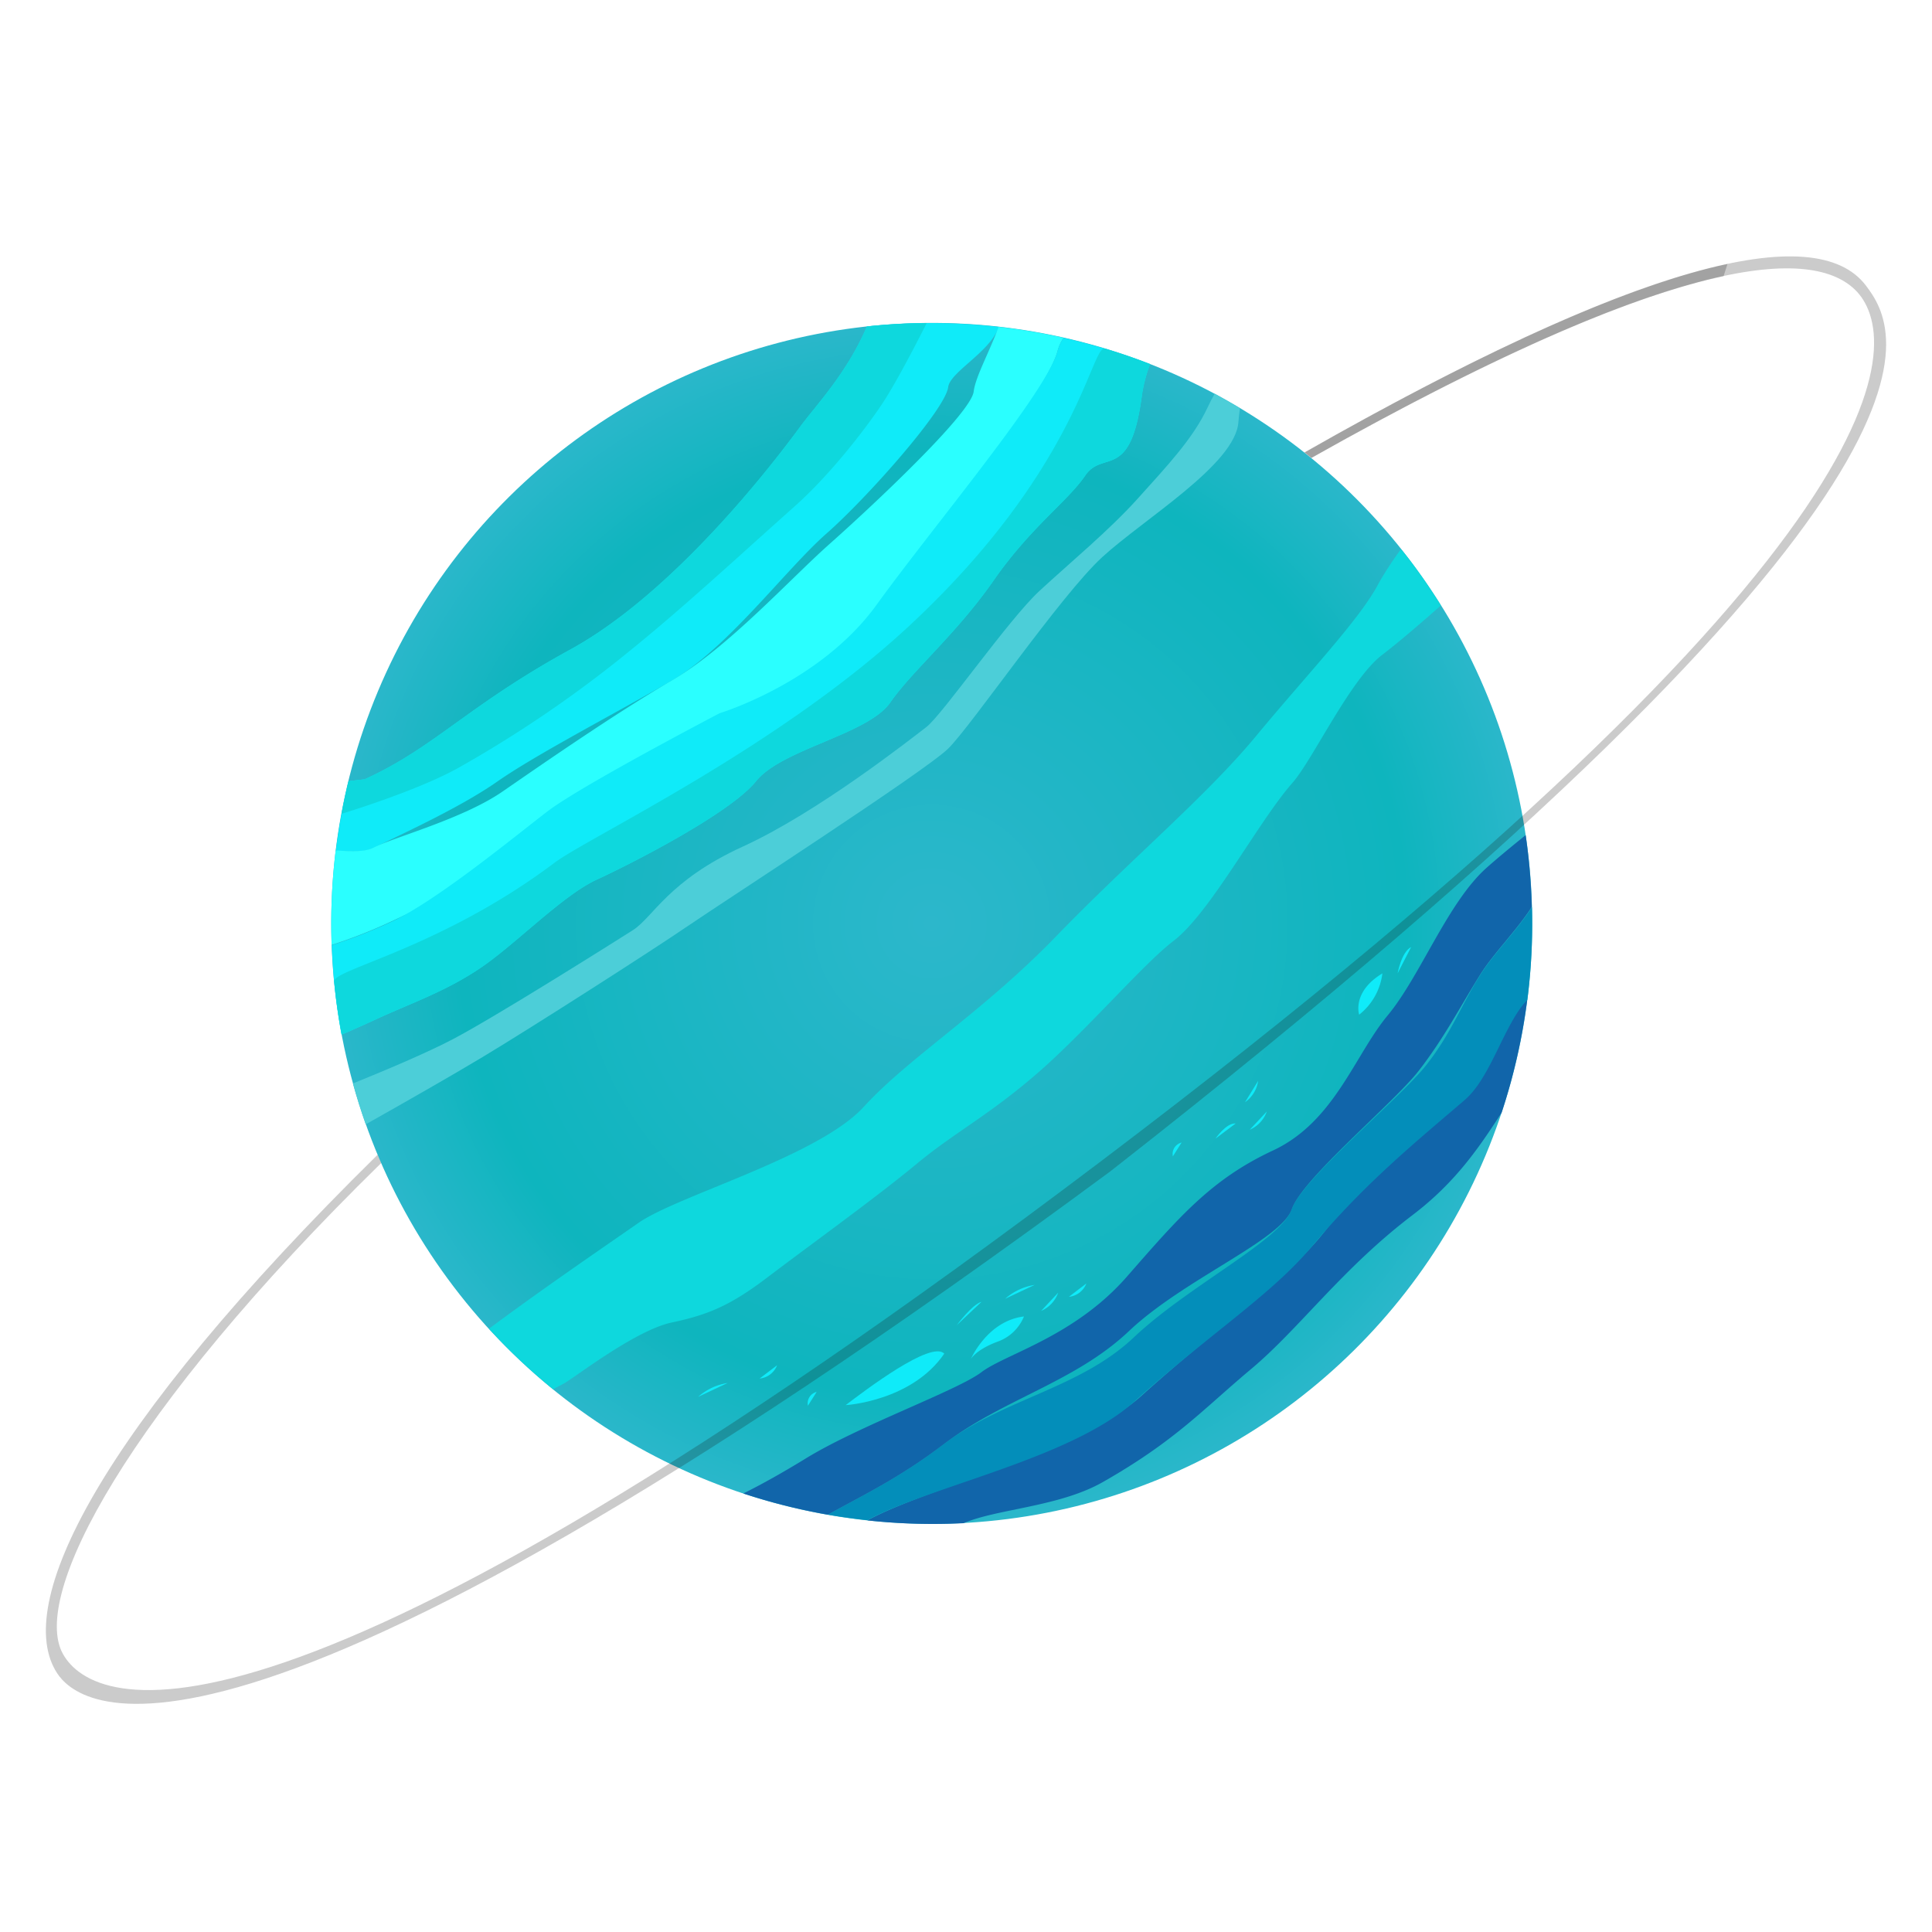 <svg xmlns="http://www.w3.org/2000/svg" xmlns:xlink="http://www.w3.org/1999/xlink" viewBox="0 0 400 400"><defs><style>.cls-1{mask:url(#mask);filter:url(#luminosity-noclip-5);}.cls-2,.cls-4,.cls-6,.cls-8{mix-blend-mode:multiply;}.cls-2{fill:url(#radial-gradient);}.cls-3{mask:url(#mask-2);filter:url(#luminosity-noclip-6);}.cls-4{fill:url(#radial-gradient-2);}.cls-5{mask:url(#mask-3);filter:url(#luminosity-noclip-7);}.cls-6{fill:url(#radial-gradient-3);}.cls-7{mask:url(#mask-4);filter:url(#luminosity-noclip-8);}.cls-8{fill:url(#linear-gradient);}.cls-9{fill:url(#radial-gradient-4);}.cls-10{mask:url(#mask-5);}.cls-11{fill:url(#radial-gradient-5);}.cls-12{fill:#0febf9;}.cls-13{fill:#2affff;}.cls-14{fill:#0ed8dd;}.cls-15{fill:#4cced8;}.cls-16{fill:#1165aa;}.cls-17{fill:#038eba;}.cls-18{mask:url(#mask-6);}.cls-19{fill:url(#radial-gradient-6);}.cls-20{mask:url(#mask-7);}.cls-21{fill:url(#radial-gradient-7);}.cls-22{fill:#151514;opacity:0.22;}.cls-23{mask:url(#mask-8);}.cls-24{fill:url(#linear-gradient-2);}.cls-25{filter:url(#luminosity-noclip-4);}.cls-26{filter:url(#luminosity-noclip-3);}.cls-27{filter:url(#luminosity-noclip-2);}.cls-28{filter:url(#luminosity-noclip);}</style><filter id="luminosity-noclip" x="68.58" y="-8601.75" width="248.64" height="32766" filterUnits="userSpaceOnUse" color-interpolation-filters="sRGB"><feFlood flood-color="#fff" result="bg"/><feBlend in="SourceGraphic" in2="bg"/></filter><mask id="mask" x="68.58" y="-8601.75" width="248.64" height="32766" maskUnits="userSpaceOnUse"><g class="cls-28"/></mask><radialGradient id="radial-gradient" cx="194.63" cy="187.32" r="124.31" gradientTransform="translate(-1.73 3.86)" gradientUnits="userSpaceOnUse"><stop offset="0.32"/><stop offset="0.61" stop-color="#020202"/><stop offset="0.72" stop-color="#090909"/><stop offset="0.8" stop-color="#141414"/><stop offset="0.86" stop-color="#252525"/><stop offset="0.91" stop-color="#3b3b3b"/><stop offset="0.95" stop-color="#565656"/><stop offset="1" stop-color="#767676"/><stop offset="1" stop-color="#7a7a7a"/></radialGradient><filter id="luminosity-noclip-2" x="68.58" y="-8601.75" width="248.65" height="32766" filterUnits="userSpaceOnUse" color-interpolation-filters="sRGB"><feFlood flood-color="#fff" result="bg"/><feBlend in="SourceGraphic" in2="bg"/></filter><mask id="mask-2" x="68.58" y="-8601.75" width="248.65" height="32766" maskUnits="userSpaceOnUse"><g class="cls-27"/></mask><radialGradient id="radial-gradient-2" cx="171.63" cy="166.33" r="204.3" gradientTransform="translate(-1.73 3.87)" gradientUnits="userSpaceOnUse"><stop offset="0"/><stop offset="0.07" stop-color="#090909"/><stop offset="0.19" stop-color="#212121"/><stop offset="0.34" stop-color="#484848"/><stop offset="0.51" stop-color="#7e7e7e"/><stop offset="0.53" stop-color="#848484"/><stop offset="0.55" stop-color="#929292"/><stop offset="0.61" stop-color="#b3b3b3"/><stop offset="0.67" stop-color="#cfcfcf"/><stop offset="0.73" stop-color="#e4e4e4"/><stop offset="0.8" stop-color="#f3f3f3"/><stop offset="0.88" stop-color="#fcfcfc"/><stop offset="1" stop-color="#fff"/></radialGradient><filter id="luminosity-noclip-3" x="68.58" y="-8601.75" width="248.64" height="32766" filterUnits="userSpaceOnUse" color-interpolation-filters="sRGB"><feFlood flood-color="#fff" result="bg"/><feBlend in="SourceGraphic" in2="bg"/></filter><mask id="mask-3" x="68.58" y="-8601.75" width="248.64" height="32766" maskUnits="userSpaceOnUse"><g class="cls-26"/></mask><radialGradient id="radial-gradient-3" cx="142.24" cy="143.23" r="189.19" gradientTransform="translate(-1.75 3.86)" gradientUnits="userSpaceOnUse"><stop offset="0.32"/><stop offset="0.57" stop-color="#020202"/><stop offset="0.67" stop-color="#090909"/><stop offset="0.73" stop-color="#141414"/><stop offset="0.78" stop-color="#252525"/><stop offset="0.83" stop-color="#3b3b3b"/><stop offset="0.87" stop-color="#575757"/><stop offset="0.9" stop-color="#777"/><stop offset="0.94" stop-color="#9d9d9d"/><stop offset="0.97" stop-color="#c8c8c8"/><stop offset="0.99" stop-color="#f6f6f6"/><stop offset="1" stop-color="#fff"/></radialGradient><filter id="luminosity-noclip-4" x="78.33" y="-8601.75" width="170.46" height="32766" filterUnits="userSpaceOnUse" color-interpolation-filters="sRGB"><feFlood flood-color="#fff" result="bg"/><feBlend in="SourceGraphic" in2="bg"/></filter><mask id="mask-4" x="78.33" y="-8601.75" width="170.46" height="32766" maskUnits="userSpaceOnUse"><g class="cls-25"/></mask><linearGradient id="linear-gradient" x1="131.39" y1="85.49" x2="131.39" y2="-153.31" gradientTransform="translate(79.8 309.33) rotate(-27.23)" gradientUnits="userSpaceOnUse"><stop offset="0.32"/><stop offset="1" stop-color="#595959"/></linearGradient><radialGradient id="radial-gradient-4" cx="194.63" cy="187.32" r="126" gradientTransform="translate(-1.73 3.86)" gradientUnits="userSpaceOnUse"><stop offset="0" stop-color="#2cb7cb"/><stop offset="0.78" stop-color="#0eb5be"/><stop offset="1" stop-color="#2cb7cb"/></radialGradient><filter id="luminosity-noclip-5" x="68.58" y="66.86" width="248.64" height="248.64" filterUnits="userSpaceOnUse" color-interpolation-filters="sRGB"><feFlood flood-color="#fff" result="bg"/><feBlend in="SourceGraphic" in2="bg"/></filter><mask id="mask-5" x="68.58" y="66.86" width="248.64" height="248.64" maskUnits="userSpaceOnUse"><g class="cls-1"><circle class="cls-2" cx="192.9" cy="191.18" r="124.32" transform="translate(-76.37 155.75) rotate(-37.25)"/></g></mask><radialGradient id="radial-gradient-5" cx="194.63" cy="187.32" r="124.31" gradientTransform="translate(-1.73 3.86)" gradientUnits="userSpaceOnUse"><stop offset="0.32" stop-color="#2affff"/><stop offset="0.9" stop-color="#2affff"/><stop offset="1" stop-color="#2affff"/></radialGradient><filter id="luminosity-noclip-6" x="68.58" y="66.86" width="248.65" height="248.64" filterUnits="userSpaceOnUse" color-interpolation-filters="sRGB"><feFlood flood-color="#fff" result="bg"/><feBlend in="SourceGraphic" in2="bg"/></filter><mask id="mask-6" x="68.58" y="66.86" width="248.65" height="248.64" maskUnits="userSpaceOnUse"><g class="cls-3"><circle class="cls-4" cx="192.9" cy="191.18" r="124.32" transform="translate(-76.37 155.75) rotate(-37.25)"/></g></mask><radialGradient id="radial-gradient-6" cx="171.63" cy="166.33" r="204.3" gradientTransform="translate(-1.73 3.87)" gradientUnits="userSpaceOnUse"><stop offset="0" stop-color="#2affff"/><stop offset="0.05" stop-color="#2bf7f6"/><stop offset="0.12" stop-color="#2ee2de"/><stop offset="0.21" stop-color="#34c0b7"/><stop offset="0.32" stop-color="#3b9081"/><stop offset="0.44" stop-color="#44543c"/><stop offset="0.53" stop-color="#4c1f00"/><stop offset="0.6" stop-color="#3e1a02"/><stop offset="0.7" stop-color="#2f1604"/><stop offset="0.82" stop-color="#261306"/><stop offset="1" stop-color="#231206"/></radialGradient><filter id="luminosity-noclip-7" x="68.58" y="66.83" width="248.64" height="248.64" filterUnits="userSpaceOnUse" color-interpolation-filters="sRGB"><feFlood flood-color="#fff" result="bg"/><feBlend in="SourceGraphic" in2="bg"/></filter><mask id="mask-7" x="68.58" y="66.83" width="248.64" height="248.64" maskUnits="userSpaceOnUse"><g class="cls-5"><circle class="cls-6" cx="192.91" cy="191.15" r="124.32" transform="translate(-76.35 155.75) rotate(-37.25)"/></g></mask><radialGradient id="radial-gradient-7" cx="142.24" cy="143.23" r="189.19" gradientTransform="translate(-1.75 3.86)" gradientUnits="userSpaceOnUse"><stop offset="0.32" stop-color="#2cb7cb"/><stop offset="0.9" stop-color="#2cb7cb"/><stop offset="1" stop-color="#2cb7cb"/></radialGradient><filter id="luminosity-noclip-8" x="78.33" y="80.39" width="170.46" height="222.33" filterUnits="userSpaceOnUse" color-interpolation-filters="sRGB"><feFlood flood-color="#fff" result="bg"/><feBlend in="SourceGraphic" in2="bg"/></filter><mask id="mask-8" x="78.33" y="80.39" width="170.46" height="222.33" maskUnits="userSpaceOnUse"><g class="cls-7"><path class="cls-8" d="M232.29,119.41a148.67,148.67,0,0,0-28-38,111.16,111.16,0,1,0-10.08,221.23A148.84,148.84,0,0,0,232.29,119.41Z"/></g></mask><linearGradient id="linear-gradient-2" x1="131.39" y1="85.49" x2="131.39" y2="-153.31" gradientTransform="translate(79.8 309.33) rotate(-27.23)" gradientUnits="userSpaceOnUse"><stop offset="0.32" stop-color="#fff"/><stop offset="1" stop-color="#fff"/></linearGradient></defs><title>planet</title><g id="uranus"><circle class="cls-9" cx="192.9" cy="191.19" r="124.32" transform="translate(-76.37 155.75) rotate(-37.25)"/><g class="cls-10"><circle class="cls-11" cx="192.9" cy="191.18" r="124.32" transform="translate(-76.37 155.75) rotate(-37.25)"/></g><path class="cls-12" d="M69.53,176.13c3.28.21,6.09.32,7.85-.58,4.12-2.12,17.37-8,25.54-13.71s24.62-14.21,36.19-20.94,23.55-23,32-30.43,24.61-25.68,25.2-30.32c.4-3.14,8.59-7.2,10.52-12.46a124.62,124.62,0,0,0-27.33-.09c-4.11,9.6-10.28,16-13.75,20.67-6,8.18-26.32,34.54-47.67,46.23s-28.13,20.3-42.59,26.86c0,0-1.29.12-3.3.38A126,126,0,0,0,69.53,176.13Z"/><path class="cls-13" d="M116.23,172.84C123.17,167.56,150,151,150,151s21-8.63,32.63-24.81S217,80.82,219,72.51a9,9,0,0,1,1.19-2.58,125.46,125.46,0,0,0-13.44-2.25c-1.93,5.26-4.76,10.25-5.16,13.39-.58,4.64-21.39,24.05-29.79,31.51s-21.16,21.57-32.72,28.31-26.87,17.35-35.05,23-22.56,9.48-26.68,11.6c-1.76.9-4.56.8-7.85.58a124.17,124.17,0,0,0-.84,19.56,106.45,106.45,0,0,0,12.84-5.08C91,186,109.29,178.11,116.23,172.84Z"/><path class="cls-12" d="M219,72.51c-2,8.31-25.81,36.5-37.49,52.68S149,147.66,149,147.66s-28.7,15-35.64,20.32S91,186,81.54,190.61a106.45,106.45,0,0,1-12.84,5.08,124,124,0,0,0,2,18.51c2.37-1,4.92-2.15,7.44-3.31,6.95-3.2,14.4-5.74,21.59-10.68s16.83-14.89,23.79-18.09,27.63-13.71,33-20.39,23.16-9.65,27.78-16.29,13.69-14.19,21.41-25.28,15.25-16.29,18.95-21.7,9.3,1.27,11.68-16.18a30.56,30.56,0,0,1,1.75-6.89,124.86,124.86,0,0,0-17.89-5.44A9,9,0,0,0,219,72.51Z"/><path class="cls-14" d="M94.75,159.06A250.6,250.6,0,0,0,131,134.25c11.1-9,23.14-20.19,33.41-29.31,8.4-7.46,16.25-18.19,18.76-22.14,3.43-5.39,8.69-15.91,8.69-15.91a122.63,122.63,0,0,0-12.4.7c-4.11,9.6-10.28,16-13.75,20.67-6,8.18-26.32,34.54-47.67,46.23s-28.13,20.3-42.59,26.86c0,0-1.29.12-3.3.38q-.82,3.36-1.44,6.76S86,163.89,94.75,159.06Z"/><path class="cls-14" d="M187.95,129.85c-27.24,25.19-66.19,43.54-73.15,48.78-23.54,17.7-45.85,22.07-45.61,24.57q.53,5.51,1.55,11c2.37-1,4.92-2.15,7.44-3.31,6.95-3.2,14.4-5.74,21.59-10.68s16.83-14.89,23.79-18.09,27.63-13.71,33-20.39,23.16-9.65,27.78-16.29,13.69-14.19,21.41-25.28,15.25-16.29,18.95-21.7,9.3,1.27,11.68-16.18a30.56,30.56,0,0,1,1.75-6.89q-4.62-1.8-9.36-3.21C225.93,71.32,223.43,97,187.95,129.85Z"/><path class="cls-15" d="M235.59,103.19c-5.93,6.6-13.94,13.2-20.37,19.14S195.09,148,191.8,150.52s-22.52,17.68-38,24.75S135.23,189.92,131,192.6s-28.19,17.78-37.12,22.49c-5.57,2.94-14.71,6.76-20.81,9.23.78,2.84,1.65,5.66,2.65,8.46,7.2-4.05,17.92-10.15,24.16-13.91,10-6,35.27-22.18,42.47-27.11S191.51,159.69,196.3,155s23.28-31.73,31.88-39.63,27.61-19.23,28.22-28c.07-.92.17-1.88.32-2.86q-2.59-1.55-5.23-3c-.51.9-1,1.84-1.49,2.88C247,90.83,241.52,96.59,235.59,103.19Z"/><path class="cls-16" d="M316.2,206.94a212.5,212.5,0,0,1-16,15.11c-12.63,10.85-18.52,24.06-26.82,34S251.69,275.11,236.31,289c-13.09,11.78-43.89,18.79-56.73,25.78a125.07,125.07,0,0,0,19.92.58c7-3,19.8-3.37,28.84-8.52,15.08-8.59,20.66-15,30.66-23.37s18.81-20.77,33.41-31.87c9-6.83,13.84-14.08,18.48-21.22A124.87,124.87,0,0,0,316.2,206.94Z"/><path class="cls-17" d="M295.27,220.54c-5.29,6.75-25.65,23.49-27.84,29.84s-21.38,15.82-32.65,26.48-26.94,12.67-39.49,22.21c-9.22,7-17,10.7-23.9,14.52,2.71.48,5.44.85,8.18,1.15,12.85-7,42.13-12.73,55.22-24.51,15.39-13.86,28.37-22.12,36.68-32,11.06-13.21,21.47-21.64,31.76-30.47,5.52-4.74,8.1-15.61,13-20.79a124.8,124.8,0,0,0,.95-19.17c-3.28,5.06-7.9,9.57-10.72,14.07C302.43,208.24,300.57,213.79,295.27,220.54Z"/><path class="cls-16" d="M287.28,210.26c-6.81,8.19-11,22-23.73,27.94s-19.37,13.69-30.25,26.13-25.16,16-30.11,19.77S177.76,295.21,166.76,302c-4.9,3-9.18,5.38-12.87,7.21a124.85,124.85,0,0,0,17.5,4.39c6.87-3.82,14.68-7.51,23.9-14.52,12.56-9.55,27.23-12.87,38.49-23.53s31.46-18.82,33.65-25.17,21-21.89,26.26-28.64,8.73-13.5,12.73-19.9c2.82-4.51,7.43-9,10.72-14.07a124.35,124.35,0,0,0-1.27-14.87c-2.93,2.37-5.72,4.66-8.07,6.75C299.72,186.84,294.09,202.07,287.28,210.26Z"/><path class="cls-14" d="M260.14,152.29C249.69,164.93,234,178,218.71,193.8s-30.47,25.07-39.87,35.35-38.42,18.34-46.6,24c-6.39,4.46-19.54,13.41-31,21.95a124.28,124.28,0,0,0,13.26,12.52l2.13-1.11c2.23-1.18,14.82-11.08,22.45-12.7s12.23-3.58,19.83-9.36c8.84-6.72,22.41-16.46,31-23.59,7.68-6.36,14.66-9.84,24.73-18.54s22.06-22.75,28.33-27.52c7.6-5.78,17.54-24.7,24.61-32.71,4.2-4.76,12-21.53,18.65-26.56,2.9-2.2,7.45-6.07,12.09-10.18-2-3.21-4.15-6.36-6.49-9.44-.57-.75-1.18-1.47-1.77-2.21a70.36,70.36,0,0,0-4.62,7.06C281.65,128.11,270.59,139.65,260.14,152.29Z"/><g class="cls-18"><circle class="cls-19" cx="192.9" cy="191.18" r="124.32" transform="translate(-76.37 155.75) rotate(-37.25)"/></g><g class="cls-20"><circle class="cls-21" cx="192.91" cy="191.15" r="124.32" transform="translate(-76.35 155.75) rotate(-37.25)"/></g><path class="cls-22" d="M384.08,60c9.65,9.4,15.07,50.94-155.92,180.26C57.59,369.28,19.45,354.18,13,342.37c-6.59-12,12.88-49.64,65.92-101.57,0,0-.25-.59-.74-1.72C20,296.34,2.56,332.36,11.85,346.45c3.76,5.7,30.92,34.33,218-103.91C413.12,99.19,393.12,68.05,386.29,59.09,375.88,45.4,339.12,54.36,270.1,93.67c1,.79,1.41,1.14,1.41,1.14C344.81,53.49,374.44,50.6,384.08,60Z"/><g class="cls-23"><path class="cls-24" d="M232.29,119.41a148.67,148.67,0,0,0-28-38,111.16,111.16,0,1,0-10.08,221.23A148.84,148.84,0,0,0,232.29,119.41Z"/></g><path class="cls-12" d="M195.5,280.26c-2.68-2.83-16.4,7.6-20.42,10.66C175.08,290.92,188.74,290.13,195.5,280.26Z"/><path class="cls-12" d="M201,281.39s3.4-7.92,11-8.83a9.21,9.21,0,0,1-5.53,5.24C202,279.48,201,281.39,201,281.39Z"/><path class="cls-12" d="M281.4,210.08s-1.57-4.69,4.81-8.55A12.89,12.89,0,0,1,281.4,210.08Z"/><path class="cls-12" d="M198.07,274.38s3.26-4.37,5.14-4.85Z"/><path class="cls-12" d="M208.1,268.9a12.08,12.08,0,0,1,6.13-2.88Z"/><path class="cls-12" d="M144.53,289.21a12.05,12.05,0,0,1,6.12-2.88Z"/><path class="cls-12" d="M215.56,271.41l3.53-3.78A6.48,6.48,0,0,1,215.56,271.41Z"/><path class="cls-12" d="M257.77,228.2l2.71-4.41A6.48,6.48,0,0,1,257.77,228.2Z"/><path class="cls-12" d="M258.75,233.9l3.53-3.78A6.48,6.48,0,0,1,258.75,233.9Z"/><path class="cls-12" d="M221.3,268.49l3.62-2.76A4.34,4.34,0,0,1,221.3,268.49Z"/><path class="cls-12" d="M157.27,285.41l3.62-2.75A4.33,4.33,0,0,1,157.27,285.41Z"/><path class="cls-12" d="M289.36,201.52s.79-4.43,2.8-5.44Z"/><path class="cls-12" d="M244.64,236.55a2.43,2.43,0,0,0-1.81,2.86Z"/><path class="cls-12" d="M169.08,288.18a2.43,2.43,0,0,0-1.81,2.86Z"/><path class="cls-12" d="M251.65,235.74s2.19-3.28,4.19-3.14Z"/><path class="cls-22" d="M270.1,93.67c.49.38.92.76,1.41,1.14C311.88,72.06,339,61,356.85,57.17c.27-.84.55-1.69.81-2.52C338.16,58.77,309.36,71.31,270.1,93.67Z"/></g></svg>